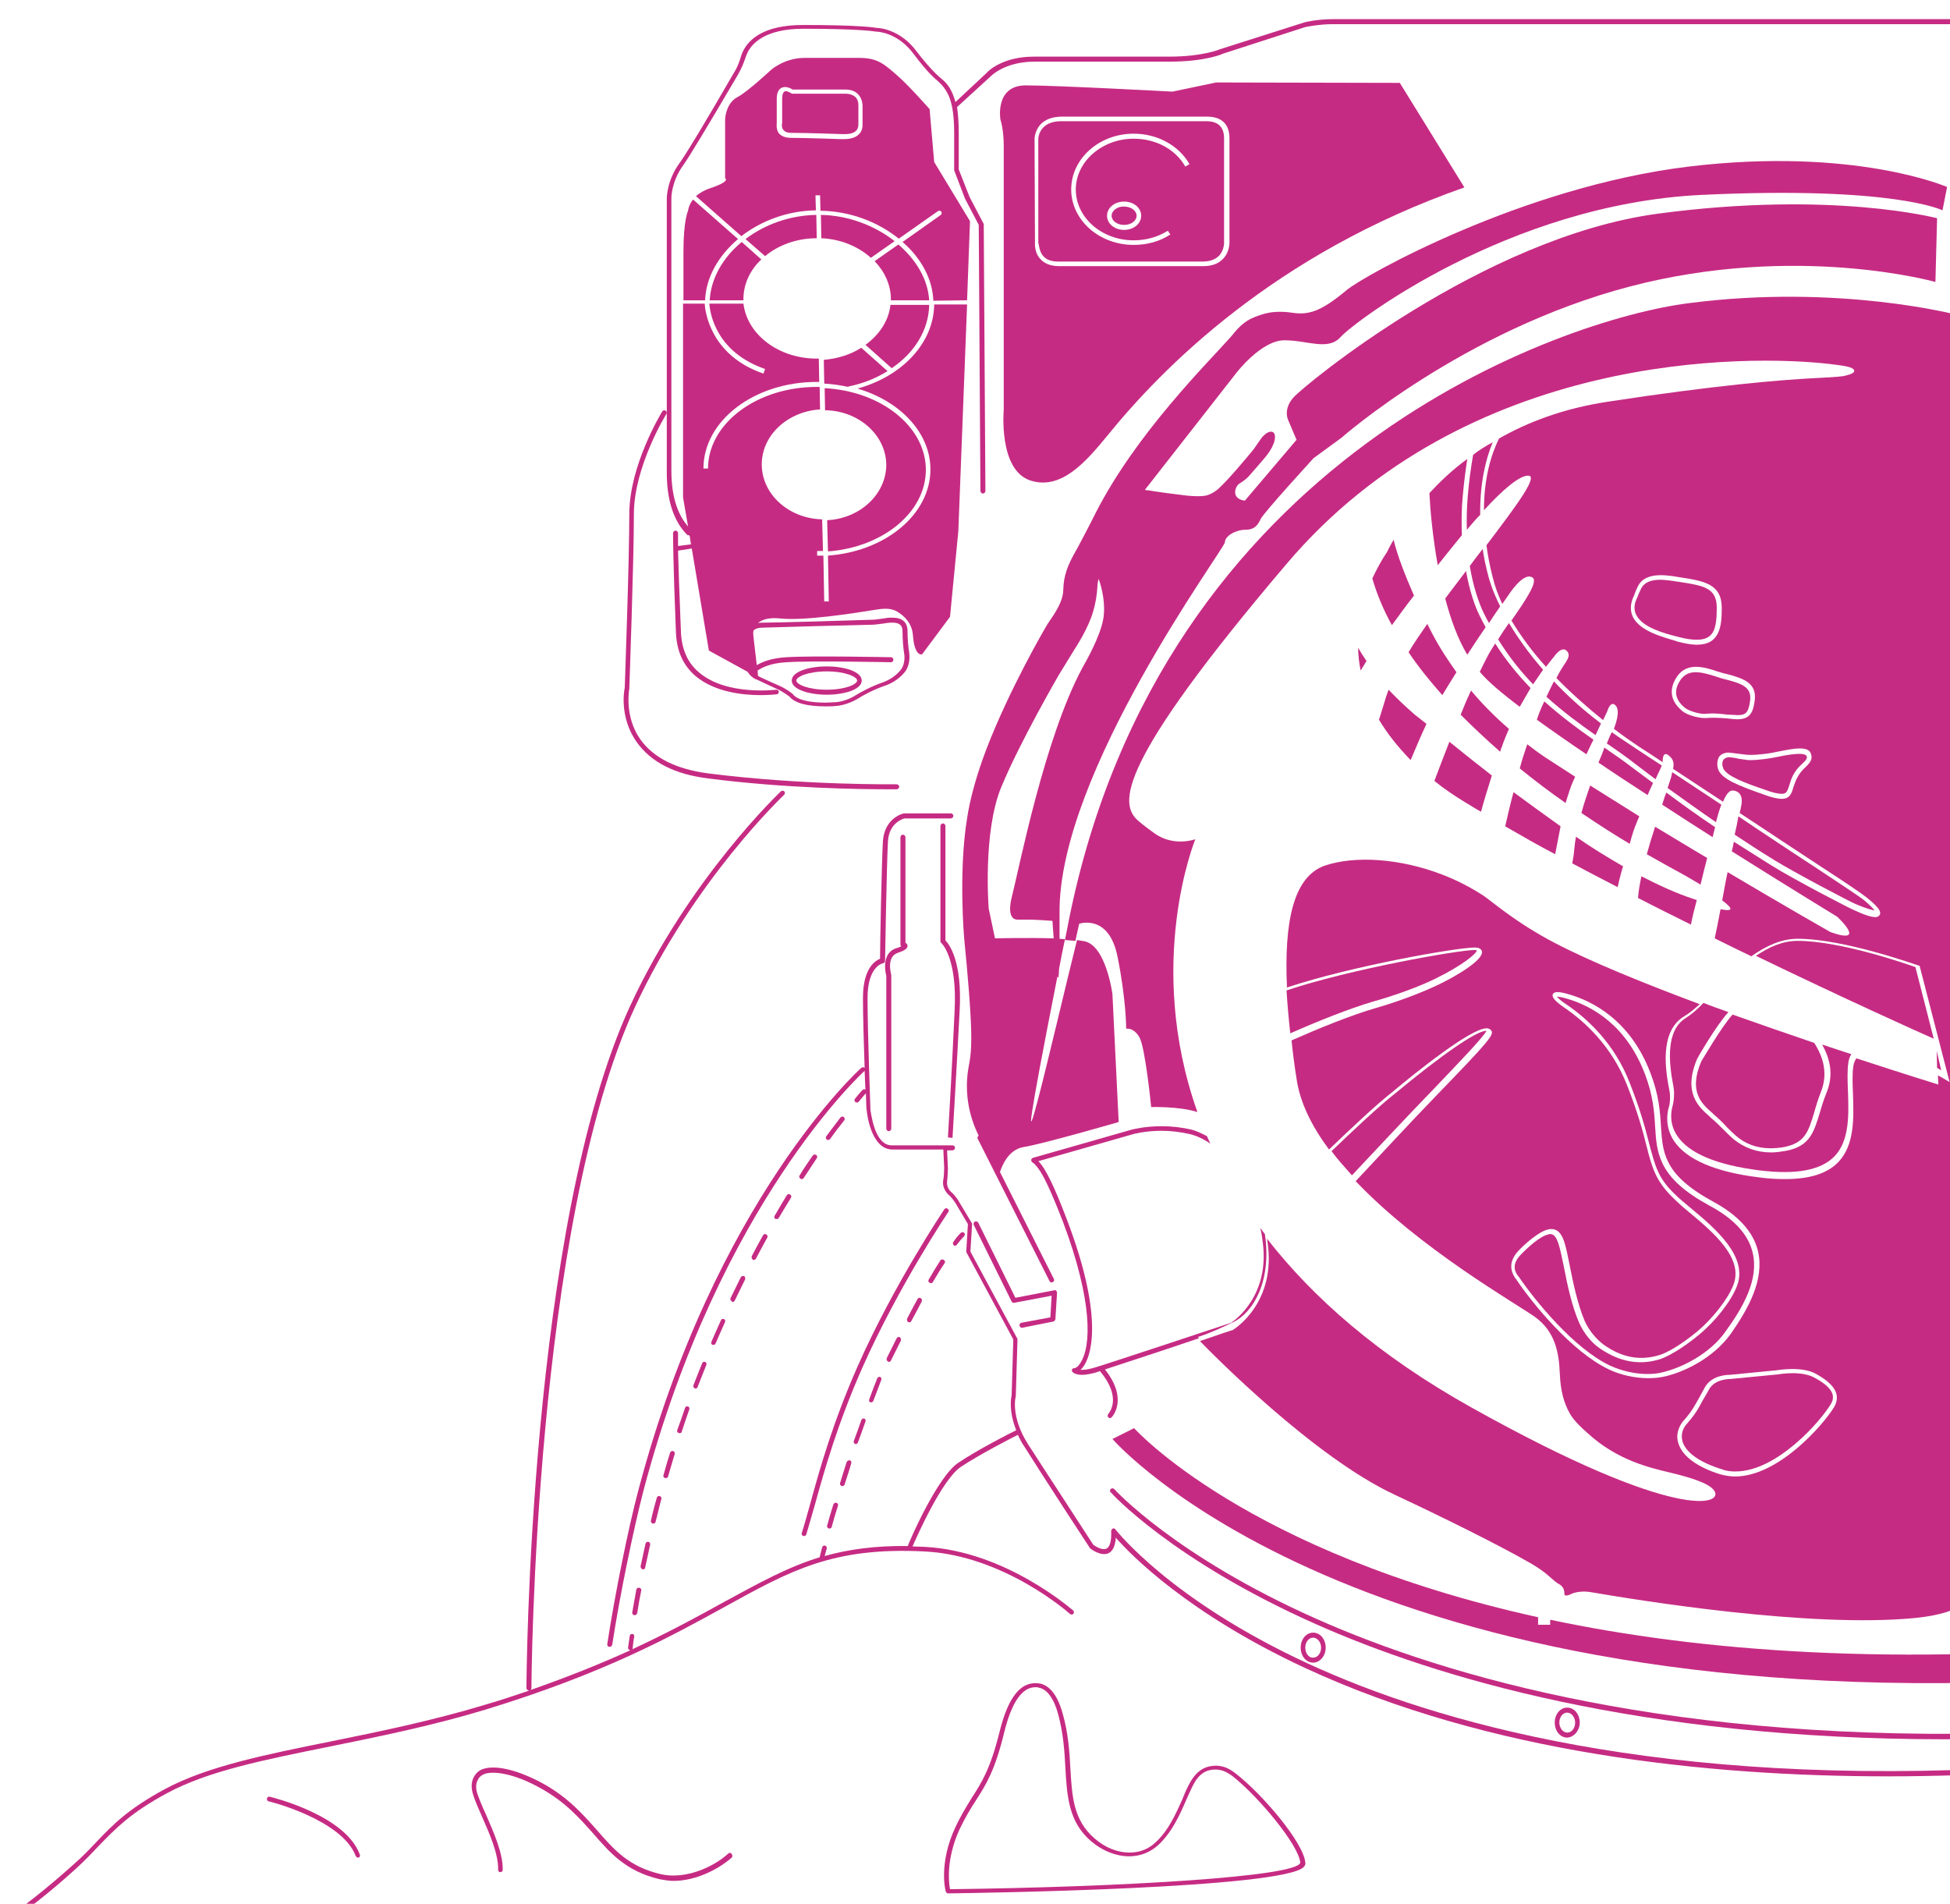 <?xml version="1.0" encoding="utf-8"?>
<!-- Generator: Adobe Illustrator 17.1.0, SVG Export Plug-In . SVG Version: 6.00 Build 0)  -->
<!DOCTYPE svg PUBLIC "-//W3C//DTD SVG 1.1//EN" "http://www.w3.org/Graphics/SVG/1.1/DTD/svg11.dtd">
<svg version="1.1" id="Layer_1" xmlns="http://www.w3.org/2000/svg" xmlns:xlink="http://www.w3.org/1999/xlink" x="0px" y="0px"
	 width="468.2px" height="457.1px" viewBox="0 0 468.2 457.1" enable-background="new 0 0 468.2 457.1" xml:space="preserve">
<polygon fill="none" points="468.2,457.1 0,456 0,0 468.2,0 "/>
<g>
	<path fill="#C62B83" d="M377.6,187.8c0.2-0.4,0.4-0.9,0.6-1.3c-2.5-1.6-4.9-3.2-7.1-4.6c-1.5-1-3-2.1-4.4-3.2
		c-0.7,2-1.3,3.9-1.8,5.8c3.7,3,7.4,5.8,11,8.3C376.5,190.8,377.1,189,377.6,187.8z"/>
	<path fill="#C62B83" d="M389.7,208c-3.8-2.2-7.6-4.5-11.3-7.1c-0.2,1-0.3,1.9-0.4,2.9c-0.1,1.4-0.3,2.5-0.5,3.5
		c3.6,1.9,7.2,3.8,10.9,5.7C388.7,211.7,389.1,209.9,389.7,208z"/>
	<path fill="#C62B83" d="M387,175.8c-0.3,0.5-0.7,1.5-1.2,2.7c2.5,1.7,4.9,3.4,7.2,5.2c1.5,1.1,3,2.3,4.5,3.4
		c0.6-1.4,1.2-2.5,1.5-3.3c-2-1.3-4-2.6-6.1-4S388.8,177.1,387,175.8z"/>
	<path fill="#C62B83" d="M374.7,198.4c-3.8-2.7-7.6-5.5-11.3-8.2c-0.9,3.3-1.5,6.1-2,8.2c3.8,2.2,7.8,4.5,12,6.7
		C373.7,203.5,374.2,201,374.7,198.4z"/>
	<path fill="#C62B83" d="M407.4,216.1c-0.3-0.1-0.6-0.2-0.9-0.3c-4-1.3-8.1-3.2-12.4-5.4c-0.4,1.9-0.7,3.7-0.8,5.2
		c4.2,2.2,8.5,4.3,12.7,6.4C406.3,220.4,406.8,218.3,407.4,216.1z"/>
	<path fill="#C62B83" d="M392.9,197.7c0.2-0.5,0.4-1.1,0.7-1.7c-4-2.5-8-5-11.8-7.4c-0.7,2.1-1.5,4.3-2.1,6.6
		c4.3,2.9,8.2,5.4,11.6,7.4C391.8,200.8,392.3,199,392.9,197.7z"/>
	<path fill="#C62B83" d="M360.6,179.3c0.5-1.5,1.1-2.9,1.7-4.3c-3.6-3.1-6.6-6.2-9.1-9.2c-0.9,1.9-1.7,3.8-2.5,5.8
		c3.1,3.1,6.3,6.1,9.5,8.9C360.3,180,360.4,179.7,360.6,179.3z"/>
	<path fill="#C62B83" d="M344.4,187.5c2.2,1.8,4.7,3.5,7.5,5.2c1.2,0.7,2.4,1.5,3.7,2.2c0.6-2.3,1.5-5.2,2.6-8.7
		c-3.6-2.8-7-5.5-10.2-8.1C346.7,181.4,345.5,184.6,344.4,187.5z"/>
	<path fill="#C62B83" d="M352,137.1c-1.7,2.2-3.3,4.4-5,6.6c1.3,4.9,3,9.7,5.3,13.5c1.5-2.3,3-4.6,4.4-6.6c-0.5-0.9-1-1.9-1.5-2.9
		C354.1,145.5,352.8,141.7,352,137.1z"/>
	<path fill="#C62B83" d="M364.9,169.7c0.9-1.6,1.8-3.1,2.6-4.5c-3-3.1-5.9-6.6-8.5-10.7c-0.8,1.3-1.6,2.5-2.1,3.6
		c-0.5,1-1.1,2.1-1.6,3.2C357.1,163.5,360.5,166.4,364.9,169.7z"/>
	<path fill="#C62B83" d="M338.2,156.6c2.4,3.6,5.2,7,8.1,10.3c1.1-1.8,2.2-3.6,3.4-5.5c-2-2.8-3.6-5.3-4.8-7.4
		c-0.8-1.4-1.5-2.8-2.2-4.2C341.1,152.1,339.5,154.4,338.2,156.6z"/>
	<path fill="#C62B83" d="M333.4,165.6c-0.2,0.6-0.4,1.1-0.6,1.7c-0.6,1.9-1.1,3.7-1.7,5.5c1.9,3.2,4.4,6.4,7.6,9.7
		c1.2-2.9,2.5-5.9,3.8-8.7c-1-0.8-1.9-1.5-2.8-2.2C337.4,169.6,335.3,167.6,333.4,165.6z"/>
	<path fill="#C62B83" d="M395.4,205.1c4.2,2.4,6.8,3.8,6.8,3.8s3,1.6,6.1,3.5c0.6-2.4,1.1-4.6,1.6-6.4c-4.1-2.4-8.3-5-12.5-7.5
		C396.7,200.6,396,202.9,395.4,205.1z"/>
	<path fill="#C62B83" d="M383.8,183.1c3.8,2.6,7.8,5.2,11.8,7.8c0.4-1,0.9-2,1.3-2.9c-1.6-1.2-3.1-2.3-4.7-3.5c-2.2-1.7-4.5-3.3-7-5
		C384.9,180.6,384.3,181.8,383.8,183.1z"/>
	<path fill="#C62B83" d="M465,252.3l0.1,4.1c0.4,0.2,0.7,0.4,1,0.6L465,252.3z"/>
	<path fill="#C62B83" d="M343.2,118.4c0.2,4.1,0.8,10.5,2,17.3c2-2.5,3.9-4.9,5.8-7.2c-0.1-3.1-0.1-6.2,0.2-9.3
		c0.3-3.3,0.7-6.4,1.1-9C348.7,112.8,345.7,115.7,343.2,118.4z"/>
	<path fill="#C62B83" d="M333,132.6c0,0-1.7,2.4-3.5,6.3c1.1,3.8,2.7,7.6,4.7,11.2c1.7-2.3,3.4-4.7,5.3-7.1c-2.2-5-4-9.7-4.9-13.4
		C333.5,131.5,333,132.6,333,132.6z"/>
	<path fill="#C62B83" d="M369,172.8c3.6,2.6,7.6,5.4,11.9,8.3c0.6-1.2,1.1-2.4,1.7-3.5c-3.9-2.7-7.9-5.7-11.8-9.2
		C370.1,169.8,369.5,171.3,369,172.8z"/>
	<path fill="#C62B83" d="M373.1,163.6c-0.6,1.2-1.2,2.4-1.8,3.7c3.9,3.5,7.9,6.5,11.8,9.2c0.5-1,0.9-2,1.3-2.8
		C379.9,170.3,376.2,166.9,373.1,163.6z"/>
	<path fill="#C62B83" d="M359.7,153.5c2.6,4.2,5.4,7.7,8.4,10.8c0.9-1.3,1.7-2.5,2.4-3.5c-3.6-4.1-6.2-7.9-8.2-11.2
		C361.4,150.9,360.5,152.2,359.7,153.5z"/>
	<path fill="#C62B83" d="M445.4,217c3,1.3,4.2,1.5,4.7,1.6c-0.3-0.4-1.1-1.3-2.7-2.6c-1.3-1-5.6-3.8-11-7.4
		c-4.3-2.8-9.3-6.1-14.4-9.5c-1.4-0.9-2.9-2-4.6-3.1c-0.2,1.2-0.5,2.7-0.9,4.4c3.3,2.2,6.4,4.2,9.5,6.1
		C431.2,209.7,444,216.4,445.4,217z"/>
	<path fill="#C62B83" d="M353.7,109.2c-0.5,2.9-1,6.3-1.3,10.1c-0.2,2.6-0.3,5.3-0.2,7.9c1.1-1.3,2.1-2.5,3.2-3.6
		c-0.1-7.5,1.3-13.3,3-17.4C356.7,107.1,355.1,108.1,353.7,109.2z"/>
	<path fill="#C62B83" d="M356,131.8c-1,1.3-2.1,2.7-3.1,4.1c0.8,4.9,2.2,9,3.4,11.4c0.4,0.8,0.8,1.6,1.2,2.3c1-1.5,1.9-2.9,2.7-4
		c-1.9-3.8-2.6-6.4-2.8-7.1C356.8,136.2,356.3,134,356,131.8z"/>
	<path fill="#C62B83" d="M379.3,413.6c0-2-1.3-3.6-3-3.6s-3,1.6-3,3.6s1.3,3.6,3,3.6C377.9,417.1,379.3,415.5,379.3,413.6z
		 M374.4,413.6c0-1.3,0.8-2.4,1.9-2.4c1,0,1.9,1.1,1.9,2.4s-0.8,2.4-1.9,2.4C375.3,416,374.4,414.9,374.4,413.6z"/>
	<path fill="#C62B83" d="M402.9,152.9c1.8,0.5,3.3,0.7,4.5,0.7c4.1,0,4.8-2.6,4.8-7.7c0-4.8-3.2-5.3-9.1-6.2c-0.6-0.1-1.3-0.2-2-0.3
		c-0.9-0.1-1.7-0.2-2.5-0.2c-2.3,0-3.8,0.7-4.5,2c-0.5,1-0.8,1.7-1,2.3l-0.2,0.4c-0.6,1.4-0.6,2.7,0,3.8c1.5,2.9,6.4,4.3,9.6,5.1
		L402.9,152.9z"/>
	<path fill="#C62B83" d="M417.2,171.7c1.9,0,2.6-0.5,3-3.4c0.4-3.1-1.5-4.1-6-5.2c-0.8-0.2-1.5-0.4-2.3-0.7c-1.6-0.5-3.3-1-4.8-1
		c-1.8,0-3.1,0.8-4,2.5c-1.2,2.2-0.8,4.2,1.4,6c1.1,0.9,3.6,1.5,4.6,1.5h0.1c0.6,0,1.2-0.1,1.8-0.1c1.1,0,2.4,0.1,3.9,0.3
		C416,171.6,416.7,171.7,417.2,171.7z"/>
	<path fill="#C62B83" d="M253.9,234.4c0.2,0.7,0.3,0.4,0.4-1.9c0.4-2.2,0.9-4.6,1.4-7c-0.4,0-0.9-0.1-1.3-0.1c0-1.8,0-3.8,0-6.1
		c-0.4-33.7,39.7-87.6,39.7-89.1s2.6-3,4.9-3c2.2,0,3-1.1,3.7-2.6s12.7-14.6,12.7-14.6l6.7-4.9c0,0,29.2-25.8,69.2-36.3
		c40.1-10.5,73.4-1.1,73.4-1.1l0.4-15.3c0,0-25.1-6.7-67-1.1s-85,41.2-87.6,44.2s-1.1,5.6-1.1,5.6l1.9,4.5l-12.4,14.6
		c0,0-1.7-0.1-2.2-1.3c-0.4-0.9,0.1-2.3,0.9-2.8c1.2-0.7,2.1-1.6,2.1-1.6s3.8-4.3,4.4-5.1c2.2-2.8,2.4-5,1.6-5.6
		c-0.6-0.4-1.5,0-2.3,0.8c-0.5,0.4-1.6,2.2-2.5,3.4c-1.8,2.2-6.1,7.3-8.3,9.3c-1,0.9-1.9,1.3-2.7,1.6c-1.4,0.4-3.7,0.2-4.9,0.1
		c-2.4-0.3-6.6-0.8-9.5-1.3c-0.2,0-0.4,0-0.6-0.1l21.9-28c0,0,6-7.9,11.6-7.9s10.5,2.6,13.5-0.8s40.1-31.8,86.5-34.1
		c46.4-2.2,58,3.7,58,3.7l1.1-5.6c0,0-22.1-9.7-62.1-4.9c-40.1,4.9-77.9,26.2-82,29.6c-2.9,2.4-5.6,4.4-8.2,5.2
		c-2.9,0.9-4.7,0.2-6.7,0.1c-1.5-0.1-2.9,0-3.9,0.2c-1.1,0.2-2.7,0.7-4.2,1.4c-2.7,1.3-4.3,3.8-4.9,4.4c-5.3,6-22.6,23-32.4,42.2
		c-1.8,3.6-3.2,6.2-4.2,8.1c-1.3,2.4-2.8,4.7-3.4,8.1c-0.1,0.8-0.2,1.6-0.2,2.2c0,3-2.2,6-3.7,8.2c-1,1.6-9.3,16-14.7,30
		c-2.3,6-4,12-4.7,16.8c-2.1,12.8-0.7,28.8-0.7,28.8s1.1,10.8,1.5,18c0.4,6.7,0.2,9.8-0.4,12.7c-1.1,5.8-0.1,11.7,2.4,16.7l0,0
		c-0.3,0.1-0.4,0.5-0.2,0.8l17.2,34.1c0.1,0.2,0.3,0.3,0.5,0.3c0.1,0,0.2,0,0.3-0.1c0.3-0.1,0.4-0.5,0.2-0.8l-12.9-25.6
		c0.5-1.5,2-5.4,5.7-6c4.5-0.7,22.8-6,22.8-6l-1.5-30.7c0,0-1.5-11.6-6.7-12.7c-0.5-0.1-1.1-0.2-1.8-0.3
		C254.1,243.5,239.2,308.9,253.9,234.4z M238.9,225.3l-1.5-7.1c0,0-1.5-18.3,3-29.2s13.8-26.9,13.8-26.9l3.8-6.2
		c0,0,3.3-4.9,4.5-9.2c0.5-1.7,0.9-3.8,1-6c0-0.5,0.1-1.1,0.3-1.7c0.8,2.3,1.7,6.1,1.1,9.6c-0.8,4.4-4.1,10.1-5.1,11.9
		c-9,16.8-15,47.5-16.8,54.6c-1.3,5.1,0.4,5.8,1.5,5.7c0.4,0,1.5,0,2.5,0c1.8,0,5.7,0.3,5.7,0.3s0.1,1.9,0.3,4.2
		C246.6,225.1,238.9,225.3,238.9,225.3z"/>
	<path fill="#C62B83" d="M432.1,181c-1.2,0-2.8,0.2-5.2,0.7c-1.8,0.4-4.6,0.8-6.6,0.8c-0.5,0-0.9,0-1.2-0.1
		c-0.9-0.1-1.7-0.2-2.4-0.4c-0.8-0.1-1.4-0.2-1.6-0.2c-1,0.1-1.2,0.6-1.3,0.6c-0.4,0.6-0.3,1.5,0,2.2c1,1.8,4.9,3.3,9.9,5
		c1.9,0.7,3.2,1,4.1,1c1.1,0,1.3-0.5,1.8-2c0.4-1.4,1-3.4,3.2-5.3c1.3-1.2,1.1-1.5,0.9-1.9C433.6,181.4,433.4,181,432.1,181z"/>
	<path fill="#C62B83" d="M420.8,300.7c-1-4.3-4.5-8.1-10.3-11.2c-5.9-3.2-9.5-6.4-11.3-10.1c-1.4-2.9-1.6-5.6-1.8-8.9
		c-0.2-3.5-0.5-7.5-2.4-12.5c-4.5-11.9-12.7-16.4-18.7-18.2c-1.4-0.4-2.1-0.5-2.5-0.5c0.3,0.3,0.8,0.9,2.2,1.8
		c4.9,3.3,11.6,9.3,15.3,18.9c2.6,6.6,3.8,11.1,4.7,14.7c1.4,5.2,2.1,8.1,5.9,11.8c1.1,1.1,2.5,2.3,4.1,3.6
		c5.9,4.9,13.9,11.7,11,18.8c-1.4,3.6-5.2,8.4-9.1,11.6c-4.1,3.4-7.5,5.2-9.2,5.8c-5,1.6-9.8,0.7-14.5-2.5c-2.1-1.4-3.9-3.7-5-6.1
		c-1.8-4.1-2.9-9.3-3.7-13.5c-0.4-1.8-0.7-3.5-1.1-4.9c-0.7-2.6-1.5-3-2.2-3c-0.2,0-0.3,0-0.5,0.1c-1.9,0.4-5,3.2-6.6,4.9
		c-2.4,2.5-1.2,4.3-0.5,5.2l0.1,0.1c3.8,5.6,13.2,17.2,21.9,21.3c2.6,1.2,5.9,2,8.9,2c1.2,0,2.3-0.1,3.2-0.3
		c5.1-1.1,11.9-4.6,15.6-9.9C418.5,313.9,422.4,307.2,420.8,300.7z"/>
	<path fill="#C62B83" d="M198.5,160c-4.1,0-8.4,1.2-8.4,3.4s4.3,3.4,8.4,3.4c4.1,0,8.4-1.2,8.4-3.4S202.6,160,198.5,160z
		 M198.5,165.6c-4.5,0-7.3-1.3-7.3-2.2s2.8-2.2,7.3-2.2s7.3,1.3,7.3,2.2S203,165.6,198.5,165.6z"/>
	<path fill="#C62B83" d="M372.2,388.9v1.2h-2.9v-1.8c-70.3-15.5-97-45.4-97-45.4l-5.2,2.6c0,0,58.4,67.7,230.6,57.6l18-8.6
		C455.2,400.2,408.2,396.5,372.2,388.9z"/>
	<path fill="#C62B83" d="M485.2,416c-83,2.7-137.8-13.4-169.1-27.3c-34-15.1-48.5-31.1-48.6-31.2c-0.2-0.2-0.6-0.2-0.8,0
		c-0.2,0.2-0.3,0.6,0,0.8c0.1,0.2,14.8,16.3,48.9,31.5c29.1,13,78.4,27.8,151.5,27.8c5.9,0,12-0.1,18.2-0.3c0.3,0,0.6-0.3,0.5-0.6
		C485.8,416.3,485.5,416,485.2,416z"/>
	<path fill="#C62B83" d="M296,317.5c4.9-2.3,9.4-9.9,7.7-21.2c-0.4-0.5-0.8-1-1.1-1.5c0.2,0.9,0.4,1.8,0.5,2.8
		c2.1,13.5-6.8,19.5-7.5,20c-1.5,0.5-29.2,9.7-32.9,10.8c-1.1,0.3-2,0.5-2.8,0.5c-0.2,0-0.3,0-0.5,0c0.3-0.2,0.6-0.6,0.8-0.9
		c1.4-2,5.3-10.6-4-35.1c-3.3-8.7-4.9-11.4-5.9-12.9c-0.4-0.5-0.7-1-1-1.2l22.8-6.5c0,0,2.8-0.8,6.8-0.8c2.3,0,4.6,0.3,6.8,0.8
		c1.6,0.4,3.2,1.1,4.9,2.3c-0.3-0.6-0.5-1.2-0.8-1.8c-1.3-0.7-2.6-1.3-3.8-1.6c-2.2-0.5-4.6-0.8-7.1-0.8c-4.1,0-7,0.8-7.1,0.8
		L248,278c-0.2,0.1-0.4,0.3-0.4,0.5s0.1,0.5,0.3,0.6c0,0,0.6,0.3,1.5,1.6c1,1.4,2.5,4.1,5.8,12.6c7.2,19.1,6.9,30.1,4.1,34.1
		c-0.6,0.9-1.1,1.1-1.4,1.1c-0.2,0-0.4,0.1-0.5,0.3c-0.1,0.2,0,0.5,0.1,0.6s0.7,0.7,2.3,0.7c0.9,0,1.9-0.2,3.1-0.5
		c0.3-0.1,0.7-0.2,1.2-0.4l0,0c5.5,6.6,2.1,10.1,2,10.3c-0.2,0.2-0.2,0.6,0,0.8c0.1,0.1,0.3,0.2,0.4,0.2s0.3-0.1,0.4-0.2
		c0,0,4.2-4.2-1.6-11.5c4.9-1.6,15.3-5,22.6-7.5c-0.2-0.2-0.3-0.3-0.3-0.3S290,320.4,296,317.5z"/>
	<path fill="#C62B83" d="M165.6,128.7l0.3,2l-3.1,0.4c0-2.1,0-3.1,0-3.1c0-0.3-0.3-0.6-0.6-0.6s-0.6,0.3-0.6,0.6c0,0.1,0,6.9,0.7,24
		c0.2,4.4,1.8,7.9,4.8,10.4c4.6,3.8,11.3,4.5,15.5,4.5c2.2,0,3.8-0.2,3.9-0.2c0.3,0,0.5-0.3,0.5-0.6s-0.3-0.5-0.6-0.5
		c-0.1,0-11.9,1.5-18.5-4.1c-2.8-2.3-4.2-5.6-4.4-9.6c-0.4-9.6-0.6-15.9-0.7-19.7l3.3-0.5l4.1,24.5l9.3,5.1c1,1.6,2.3,1.9,2.3,1.9
		s3.1,1.5,4.7,2.2c1.4,0.6,2.7,1.6,3,1.8c1.3,1.6,4.2,2.4,8.7,2.4c0.9,0,1.7,0,2.5-0.1c1.8-0.1,3.8-0.9,5-1.6c1.6-1,4-2.3,6.6-3.2
		c2.5-0.8,4.1-2.3,5-3.4c1-1.3,1.2-3.2,1-4.6c-0.2-1.2-0.4-3.1-0.4-5.2c0-2.1-1.3-3.2-3.6-3.2c-0.2,0-0.4,0-0.5,0
		c-0.5,0-1.1,0.1-1.7,0.2c-0.9,0.1-1.9,0.3-2.7,0.3c-5.4,0.2-23.3,0.7-26.1,0.7c-0.5,0-0.9,0-1.3,0.1c0.9-0.8,2.5-1.4,5.4-1.1
		c5.6,0.6,17.3-1.2,22.8-2.1c1.8-0.3,3.7-0.5,5.3,0.5s3.5,2.7,3.7,5.7c0.4,5.2,2.2,4.5,2.2,4.5l6.7-9l2-20.6l2.1-54.4h-7.9
		c-0.1,9.2-7.6,17.2-18.4,20.2c10.2,3,17.5,10.6,17.5,19.4c0,10.8-10.8,19.7-24.6,20.7l0.2,11h-1.1l-0.2-11c-0.5,0-1,0-1.5,0v-1.1
		c0.5,0,1,0,1.4,0l-0.2-7.6c-8-0.2-14.5-6-14.5-13.2c0-7,6.2-12.7,14-13.2l-0.1-5.4c-0.2,0-0.4,0-0.7,0c-14.4,0-26.1,8.8-26.1,19.6
		h-1.1c0-11.5,12.2-20.8,27.2-20.8c0.2,0,0.4,0,0.6,0l-0.1-5.6c-0.2,0-0.3,0-0.5,0c-9.2,0-16.7-5.8-17.6-13.2h-8.2
		c0.1,0.8,0.3,3.2,1.7,6c2.2,4.5,6.2,7.8,11.7,9.7l-0.4,1.1c-12.8-4.4-14-15-14.1-16.8H164c0,17.8,0,46.5,0,46.5l1.2,7
		c-2.1-2.4-4-6.4-4-13.4V47.5c0,0,0-4,2.9-7.9c1.6-2.3,6-9.6,13.1-21.7c1-1.8,1.4-2.9,1.7-3.8c0.2-0.5,0.3-0.9,0.5-1.3
		c1-2.2,4.1-5.9,13.5-5.9c14.2,0,17.4,0.7,17.5,0.7h0.1c0.1,0,5,0.1,8.9,5.4c1.6,2.1,3.1,4,4.7,5.5c0.3,0.3,0.6,0.6,0.9,0.8
		c1.1,1,1.9,1.8,2.8,3.7c0.6,1.5,1.3,3.7,1.3,9v8.7c0,0.1,0,0.1,0,0.2l2.6,6.8L235,54l0.4,63.9c0,0.3,0.3,0.6,0.6,0.6l0,0
		c0.3,0,0.6-0.3,0.6-0.6l-0.4-64c0-0.1,0-0.2-0.1-0.3l-3.3-6.3l-2.6-6.6v-8.6c0-2.9-0.2-4.9-0.4-6.4l8.1-7.4c0,0,3.3-3.5,10.5-3.5
		h32.5c8.4,0,12.6-1.8,12.7-1.9l19.8-6.4c0,0,3.2-0.7,6.6-0.7h155.3c0.3,0,0.6-0.2,0.6-0.6c0-0.3-0.2-0.6-0.6-0.6H320
		c-3.6,0-6.7,0.7-6.9,0.8L293,11.8c0,0-4.1,1.8-12.3,1.8h-32.5c-7.7,0-11.2,3.7-11.3,3.9l-7.5,7c-0.2-0.7-0.4-1.3-0.6-1.8
		c-0.9-2.2-1.9-3.1-3.1-4.1c-0.3-0.3-0.6-0.5-0.9-0.8c-1.5-1.5-3-3.2-4.6-5.3c-4-5.5-9.1-5.8-9.7-5.8C210,6.6,206.4,6,192.8,6
		c-9.5,0-13.1,3.5-14.5,6.5c-0.2,0.5-0.4,1-0.5,1.4c-0.3,0.9-0.6,2-1.6,3.6c-7,12.1-11.4,19.4-13,21.6c-3.1,4.2-3.1,8.4-3.1,8.6
		v65.9c0,8.3,2.7,12.7,5,14.9C165.3,128.4,165.4,128.5,165.6,128.7z M209.3,150c0.9,0,1.9-0.2,2.9-0.3c0.6-0.1,1.2-0.2,1.6-0.2
		c0.2,0,0.3,0,0.5,0c2.2,0,2.4,1.2,2.4,2.1c0,2.2,0.2,4.1,0.4,5.4c0.2,1.1,0,2.8-0.8,3.8s-2.2,2.3-4.5,3.1c-2.6,0.9-5.2,2.3-6.8,3.3
		c-1,0.6-2.8,1.3-4.4,1.4c-0.7,0-1.5,0.1-2.4,0.1c-4,0-6.8-0.7-7.8-2l-0.1-0.1c-0.1-0.1-1.6-1.3-3.3-2c-1.6-0.7-4.7-2.1-4.8-2.2
		c0,0-0.1,0-0.2-0.1l-0.1-1.3c0.9-0.6,2.9-1.8,7-2c5.9-0.4,24.8,0,25,0c0.3,0,0.6-0.2,0.6-0.6c0-0.3-0.2-0.6-0.6-0.6
		c-0.2,0-19.2-0.4-25.1,0c-3.7,0.2-5.9,1.2-7.1,1.9l-0.8-6.9c0,0-0.1-0.6,0-1.4c0.5-0.5,1.3-0.7,2.2-0.7
		C186,150.6,203.9,150.1,209.3,150z"/>
	<path fill="#C62B83" d="M326.1,155.5c0,1.8,0.2,3.6,0.6,5.5c0.5-0.8,0.9-1.5,1.4-2.3C327.4,157.7,326.7,156.6,326.1,155.5z"/>
	<path fill="#C62B83" d="M413.3,193.2c-3.6-2.4-7.6-5-11.8-7.8c0,0.2-0.1,0.4-0.1,0.5c0,0.3-0.4,1.5-1,3.3c3.9,2.8,7.8,5.6,11.6,8.2
		C412.4,195.9,412.8,194.5,413.3,193.2z"/>
	<path fill="#C62B83" d="M404.8,244.4c-4.8,2.9-4.2,10.4-3,16.5c0.3,1.4,0.1,3.6-0.2,4.6c-0.5,1.8-0.7,4.5,1.1,7.2
		c2.8,4.2,9.4,7,19.7,8.3c8.9,1.1,14.8,0,18.1-3.4c3.6-3.8,3.4-10,3.2-15.5c-0.1-2.6-0.2-5,0.1-7c0.1-0.7,0.3-1.3,0.7-2
		c-2.2-0.7-4.6-1.5-7-2.3c2,3.6,2.8,7.4,1,11.7c-0.7,1.7-1.2,3.4-1.6,4.8c-1.4,4.6-2.4,7.9-8,9c-1.2,0.2-2.4,0.4-3.6,0.4
		c-3.5,0-6.5-1.1-9.1-3.2c-0.6-0.5-1.3-1.2-2.2-2.1c-1-1-2-2-3.3-3.1l-0.3-0.3c-2.5-2.2-6.4-5.6-2.9-13.8c0.2-0.4,4.5-7.9,7.5-11.2
		c-2-0.7-4-1.4-6-2.2C407.6,242.3,406.2,243.5,404.8,244.4z"/>
	<path fill="#C62B83" d="M399.1,193.2c4.1,2.7,8.2,5.3,12.1,7.8c0.2-0.8,0.4-1.6,0.6-2.4c-3.9-2.6-7.8-5.4-11.7-8.3
		C399.7,191.2,399.4,192.2,399.1,193.2z"/>
	<path fill="#C62B83" d="M408.5,254.8c-3.2,7.4,0.2,10.3,2.6,12.4l0.3,0.3c1.3,1.1,2.4,2.2,3.3,3.2c0.8,0.8,1.5,1.5,2.1,2
		c2.3,2,5.1,3,8.3,3c1.1,0,2.2-0.1,3.3-0.3c5-1,5.8-3.7,7.2-8.3c0.4-1.5,0.9-3.1,1.6-4.9c1.7-4.3,0.7-8.2-1.6-11.8
		c-6.2-2.1-12.8-4.4-19.6-6.8C413.4,246.4,408.6,254.7,408.5,254.8z"/>
	<path fill="#C62B83" d="M459.9,232.2c-2.3-0.8-18-6.3-28.3-6.3c-3.6,0-6.9,1.5-10,3.6c21.5,10.4,39.3,18.4,42.7,19.9L459.9,232.2z"
		/>
	<path fill="#C62B83" d="M375.7,383c0.4,0.2,1,0,1.6-0.3c0.8-0.4,2.7-0.8,4.8-0.4c11.7,2,52.4,8.6,77.5,6.2
		c29.5-2.8,9.2-23.8,9.2-23.8l1.1-289.1c0,0-28.4-7.5-64.5-2.8c-29.9,3.8-126.4,36.3-148.8,148.3c-0.3,1.6-0.6,3.1-0.9,4.6
		c0.9,0.1,1.7,0.1,2.5,0.2c0.6-2.6,0.9-4.1,0.9-4.1s7.1-2.5,9.2,7.8s2.1,17.4,2.1,17.4s1.8-0.4,3.2,2.1c1.4,2.5,2.8,16.7,2.8,16.7
		s6.7-0.2,11.1,1.2c-12.7-35.8-0.5-65.5-0.5-65.5s-4.6,1.7-9-0.9c-0.6-0.3-3.8-2.7-4.8-3.6c-4.4-4-5.5-13.1,35.7-61.6
		c43.3-51.1,110.8-50.3,130.5-48c3.3,0.4,5.7,0.7,5.8,1.6c0.1,0.6-1.2,1-2.6,1.3c-1.1,0.2-5,0.4-7.1,0.5c-7.8,0.4-23.8,1.7-49.8,5.7
		c-10.3,1.6-18.8,4.8-25.8,8.8c-1.9,3.9-3.6,9.5-3.6,17.2c4.6-5,8.5-8.3,10.6-8.3c2.6,0-2.8,7.2-10,16.7c0.3,2.4,0.8,5,1.5,7.7
		c0.5,2.1,1.3,4.3,2.3,6.4c0.9-1.3,1.4-2,1.4-2s3.7-5.9,5.9-4.3c1.3,1-1.7,5.4-5.1,10.3c2.3,3.8,5.1,7.6,8.3,11.1
		c1.2-1.6,1.9-2.4,1.9-2.4s1.9-2.9,3.2-1.3c0.9,1.1-0.2,2.3-1,3.6c-0.6,0.9-1.1,1.8-1.6,2.8c3.7,3.8,7.6,7.2,11.2,10.1
		c0.6-1.3,1-2.1,1-2.1s0.8-2.9,2.1-1.3c1,1.2,0,4.2-0.5,5.5c2.1,1.6,4.1,3,5.9,4.2c2,1.3,3.9,2.5,5.8,3.8c0-0.9,0.1-2.8,1.6-1.5
		c1.2,1,1.1,2.1,0.9,3.1c4.3,2.8,8.3,5.5,12,7.9c0.7-1.7,1.5-2.8,2.4-2.7c2.7,0.3,2.1,3.2,1.9,4c0,0.1-0.1,0.6-0.3,1.4
		c1.8,1.2,3.5,2.3,5,3.3c5.1,3.4,10,6.6,14.4,9.5c5.7,3.7,9.7,6.4,11.1,7.5c3.8,3,3.3,3.8,3.1,4.2c-0.2,0.3-0.5,0.5-1,0.5
		c-0.9,0-2.4-0.4-5.2-1.7c-1.4-0.6-14.3-7.3-19.6-10.6c-2.9-1.8-6-3.8-9.2-5.8c-0.1,0.7-0.3,1.5-0.5,2.3c14.3,9,25.3,15.7,25.3,15.7
		s7.5,6.9-1.6,3.7c0,0-10.9-6.2-24.7-14.4c-0.5,2.3-0.9,4.6-1.3,6.8c2.3,1.7,3.1,2.8-0.4,2.1c-0.5,2.7-1,5.2-1.4,7
		c3,1.5,5.9,2.9,8.8,4.3c3.4-2.4,7.1-4.2,11.1-4.2c11.3,0,28.8,6.4,29,6.4l0.3,0.1l7.2,27.9l-1.2-0.7c0,0-0.6-0.4-1.6-0.9l0.1,2.2
		c0,0-8.1-2.5-19.7-6.3c-0.3,0.5-0.6,1.1-0.7,1.8c-0.3,1.9-0.2,4.3-0.1,6.8c0.2,5.7,0.4,12.2-3.5,16.3c-2.7,2.8-6.9,4.1-12.8,4.1
		c-1.9,0-4-0.1-6.2-0.4c-10.6-1.3-17.5-4.3-20.5-8.8c-2.1-3.2-1.7-6.5-1.2-8.1c0.3-0.9,0.4-2.9,0.1-4.1c-0.8-4.2-2.6-14,3.6-17.7
		c1.2-0.7,2.4-1.7,3.7-2.9c-13.4-5-26.2-10.2-34.8-14.7c-9.4-4.9-15.1-10-17.2-11.4c-3.1-2-6.4-3.7-9.8-5
		c-10.1-3.9-20.9-4.6-28.1-2.2c-7.8,2.6-9.9,13.9-9.2,29.3c15.3-5.1,40.7-9.6,45.1-9.6c1.2,0,1.6,0.5,1.7,0.9
		c0.5,2.1-6.4,6.1-10.6,8.1c-4,1.9-9.8,4.1-15.1,5.6c-5.8,1.7-13.2,4.7-20,7.7c0.3,3,0.7,6.1,1.2,9.2c0.8,5.7,3.7,11.5,7.8,17
		c5.3-5.1,11.6-11,15.2-13.8c5.5-4.6,18.8-15.3,22.6-15.3c0.7,0,1,0.3,1.2,0.6c0.6,1-0.8,2.7-13,15.3c-6.2,6.4-13.5,14.3-19.6,20.8
		c15.4,16.2,38.2,29.2,42.9,32.5c5,3.5,5.9,8.7,6.1,13.5c0.1,1.8,0.2,6.1,2.6,10.1c1,1.6,2.6,3.1,4.2,4.5c7,6.4,14.8,8.2,19.4,9.3
		c4.6,1.1,9.5,2.5,10.8,4.3c2.7,3.5-8.5,7.9-58.1-19.8c-22.6-12.6-38.3-26.6-49.2-40.6c0,0.2,0.1,0.4,0.1,0.6
		c2.3,14.8-8,21.1-8.1,21.2c0,0-0.1,0-0.1,0.1c-0.1,0-3.4,1.1-8,2.7c2.9,3,27.4,27.9,46.8,36.9c11.3,5.3,24.9,12,32.7,16.5
		c3.9,2.3,4.4,3.3,6.3,4.7C376.2,381.2,375.4,382.9,375.7,383z M392.1,148.2c-0.7-1.4-0.7-3,0-4.7l0.2-0.4c0.2-0.6,0.5-1.4,1-2.4
		c0.6-1.2,2-2.6,5.5-2.6c0.8,0,1.7,0.1,2.6,0.2c0.7,0.1,1.3,0.2,1.9,0.3c5.9,0.9,10.1,1.6,10.1,7.4c0,4.5-0.5,8.8-6,8.8
		c-1.3,0-2.9-0.3-4.8-0.8l-0.2-0.1C399,152.9,393.8,151.5,392.1,148.2z M409.5,172.4c-1,0.1-4.2-0.5-5.6-1.7
		c-2.6-2.2-3.2-4.7-1.7-7.5c1.1-2.1,2.8-3.1,5-3.1c1.6,0,3.4,0.5,5.1,1.1c0.8,0.2,1.5,0.5,2.2,0.6c4.2,1.1,7.4,2.2,6.8,6.5
		c-0.4,2.9-1.2,4.4-4.2,4.4c-0.6,0-1.4-0.1-2.3-0.2C412.6,172.3,411,172.3,409.5,172.4z M433.5,184.2c-1.9,1.7-2.4,3.4-2.9,4.8
		c-0.4,1.4-0.8,2.8-2.8,2.8c-1,0-2.4-0.3-4.5-1.1c-6.3-2.2-9.5-3.6-10.6-5.6c-0.5-1-0.5-2.3,0-3.3c0.3-0.5,1-1,2.1-1.1h0.2
		c0.3,0,0.9,0.1,1.8,0.2c0.7,0.1,1.5,0.2,2.4,0.3c1.7,0.2,5.4-0.2,7.5-0.7c2.5-0.5,4.2-0.8,5.4-0.8c0.9,0,2.1,0.1,2.6,1
		C435.2,181.9,435.1,182.7,433.5,184.2z M399.2,330.6c-1,0.2-2.2,0.3-3.5,0.3c-3.2,0-6.7-0.8-9.4-2.1c-8.9-4.2-18.5-16-22.3-21.7
		l-0.1-0.1c-0.6-0.9-2.3-3.4,0.6-6.6c1.5-1.6,4.9-4.7,7.2-5.2c0.3-0.1,0.5-0.1,0.8-0.1c2,0,2.8,2,3.3,3.8c0.4,1.4,0.7,3.1,1.1,5
		c0.8,4.1,1.9,9.3,3.6,13.3c1,2.2,2.7,4.3,4.6,5.7c4.4,3.1,8.8,3.9,13.5,2.4c1.6-0.5,4.9-2.3,8.9-5.6c3.7-3.1,7.4-7.8,8.7-11.2
		c2.5-6.4-4.8-12.6-10.7-17.5c-1.6-1.3-3-2.6-4.1-3.7c-3.9-3.9-4.8-7.1-6.1-12.3c-0.9-3.6-2.1-8-4.7-14.6
		c-3.7-9.3-10.1-15.1-14.9-18.4c-2.8-1.9-3-2.7-2.9-3.2c0.1-0.3,0.4-0.6,1.2-0.6c0.6,0,1.6,0.2,2.9,0.6c5.1,1.5,14.5,5.9,19.4,18.9
		c2,5.2,2.3,9.2,2.5,12.8c0.2,3.1,0.4,5.8,1.7,8.4c1.6,3.4,5.1,6.5,10.8,9.6c6.1,3.3,9.7,7.3,10.8,11.9c1.6,6.9-2.4,13.9-6.5,19.8
		C411.3,326.2,404.1,329.6,399.2,330.6z M403,346.6c-0.6-1.8-0.2-3.5,0.9-5.1c0.2-0.2,0.4-0.5,0.6-0.7c0.7-0.8,1.7-2,2.8-4
		c0.6-1,1.1-2,1.6-2.9l0.5-0.9c1.7-2.9,5.5-2.9,5.9-2.9l11.3-1.1c0,0,1.7-0.3,3.8-0.3c2.3,0,4.2,0.4,5.5,1.1c2,1.1,4.4,2.7,5,4.8
		c0.3,1.1,0.1,2.1-0.5,3.2c-2.6,4.3-13.4,16.7-23.8,16.7c-1.2,0-2.4-0.2-3.5-0.5C407.6,352.3,404,349.7,403,346.6z"/>
	<path fill="#C62B83" d="M416.7,353.3c9.9,0,20.4-12,22.9-16.2c0.5-0.8,0.6-1.6,0.4-2.3c-0.5-1.8-2.8-3.2-4.5-4.1
		c-1.1-0.6-2.9-1-5-1c-2,0-3.7,0.3-3.7,0.3l-11.4,1.1c-0.2,0-3.6,0-5,2.4l-0.5,0.9c-0.5,0.9-1.1,1.8-1.6,2.8
		c-1.1,2.1-2.2,3.4-2.9,4.2c-0.2,0.3-0.4,0.5-0.6,0.7c-1,1.3-1.2,2.7-0.8,4.1c0.9,2.7,4.3,5,9.5,6.6
		C414.5,353.2,415.6,353.3,416.7,353.3z"/>
	<path fill="#C62B83" d="M245.2,317.6c-0.3,0.1-0.5,0.4-0.4,0.7c0.1,0.3,0.3,0.5,0.5,0.5h0.1l7.5-1.5c0.3-0.1,0.4-0.3,0.5-0.5
		l0.4-6.4c0-0.2-0.1-0.3-0.2-0.5c-0.1-0.1-0.3-0.2-0.5-0.1l-9.3,1.8l-8.9-18c-0.1-0.3-0.5-0.4-0.8-0.3s-0.4,0.5-0.3,0.8l9.1,18.4
		c0.1,0.2,0.4,0.4,0.6,0.3l9-1.7l-0.3,5.2L245.2,317.6z"/>
	<path fill="#C62B83" d="M356.9,247.5h-0.1c-2.3,0-10.7,5.8-21.9,15.1c-3.6,2.8-9.9,8.7-15.2,13.8c1.5,2,3.2,3.9,4.9,5.8
		c6.1-6.5,13.4-14.3,19.6-20.7C350.3,255.1,356.2,249,356.9,247.5z"/>
	<path fill="#C62B83" d="M344.6,235c6.9-3.4,9.9-6.1,10-6.8c0,0-0.2-0.1-0.6-0.1c-3.8,0-29.9,4.6-45.1,9.7c0.2,3.3,0.5,6.7,0.9,10.3
		c6.8-3,14.1-5.9,19.8-7.6C335,239,340.7,236.9,344.6,235z"/>
	<path fill="#C62B83" d="M223.1,73.2h-9.3c-0.4,3.8-2.7,7.2-6,9.6l6.3,5.6C219.6,84.7,223,79.2,223.1,73.2z"/>
	<path fill="#C62B83" d="M159.9,354.9c0.2,0,0.5-0.2,0.5-0.4c0.5-1.8,1.1-3.6,1.6-5.4c0.1-0.3-0.1-0.6-0.4-0.7
		c-0.3-0.1-0.6,0.1-0.7,0.4c-0.6,1.8-1.1,3.6-1.6,5.4c-0.1,0.3,0.1,0.6,0.4,0.7C159.7,354.8,159.8,354.9,159.9,354.9z"/>
	<path fill="#C62B83" d="M163.2,344.1c0.2,0,0.5-0.1,0.5-0.4c0.6-1.8,1.2-3.6,1.8-5.3c0.1-0.3,0-0.6-0.3-0.7s-0.6,0-0.7,0.3
		c-0.6,1.8-1.2,3.5-1.9,5.4c-0.1,0.3,0.1,0.6,0.4,0.7C163.1,344.1,163.2,344.1,163.2,344.1z"/>
	<path fill="#C62B83" d="M167,333.4c0.2,0,0.4-0.1,0.5-0.4c0.7-1.8,1.4-3.5,2.1-5.3c0.1-0.3,0-0.6-0.3-0.7s-0.6,0-0.7,0.3
		c-0.7,1.7-1.4,3.5-2.1,5.3c-0.1,0.3,0,0.6,0.3,0.7C166.9,333.4,167,333.4,167,333.4z"/>
	<path fill="#C62B83" d="M171.3,322.9c0.2,0,0.4-0.1,0.5-0.3c0.8-1.8,1.5-3.5,2.3-5.2c0.1-0.3,0-0.6-0.3-0.7s-0.6,0-0.7,0.3
		c-0.8,1.7-1.5,3.4-2.3,5.2c-0.1,0.3,0,0.6,0.3,0.7C171.1,322.9,171.2,322.9,171.3,322.9z"/>
	<path fill="#C62B83" d="M181,302.5c0.2,0,0.4-0.1,0.5-0.3c0.9-1.7,1.8-3.4,2.7-5c0.2-0.3,0.1-0.6-0.2-0.8c-0.3-0.2-0.6-0.1-0.8,0.2
		c-0.9,1.6-1.8,3.3-2.7,5c-0.1,0.3,0,0.6,0.2,0.8C180.8,302.5,180.9,302.5,181,302.5z"/>
	<path fill="#C62B83" d="M175.9,312.6c0.2,0,0.4-0.1,0.5-0.3c0.8-1.7,1.7-3.4,2.5-5.1c0.1-0.3,0-0.6-0.2-0.8c-0.3-0.1-0.6,0-0.8,0.2
		c-0.8,1.7-1.7,3.4-2.5,5.1c-0.1,0.3,0,0.6,0.3,0.7C175.7,312.6,175.8,312.6,175.9,312.6z"/>
	<path fill="#C62B83" d="M484.8,424.3c-85.9,5-140.3-10.8-170.8-24.9c-33.1-15.3-46-32-46.2-32.2c-0.1-0.2-0.4-0.3-0.6-0.2
		c-0.2,0.1-0.4,0.3-0.4,0.6c0.1,2.3-0.3,3.8-1.1,4.2c-1,0.5-2.5-0.4-3.2-0.9c-0.8-1.3-11.4-17.5-15.7-24.2
		c-4.3-6.8-2.9-11.5-2.9-11.5v-0.1l0.4-13.5c0-0.1,0-0.2-0.1-0.3L233,300.5l0.4-6.6c0-0.1,0-0.2-0.1-0.3l-3-5c0-0.1-0.9-1.5-1.7-2.2
		c-1-0.8-1.3-1.8-1.2-2.8c0.1-0.5,0.2-2.7,0.2-3l-0.2-4.4h1.3c0.3,0,0.6-0.3,0.6-0.6c0-0.3-0.2-0.6-0.6-0.6h-14.6
		c-4.3,0-5-8.4-5.1-8.4c0-0.2-0.7-18.8-0.7-26.9c0-7.6,3.5-8.4,3.7-8.4c0.3-0.1,0.5-0.3,0.5-0.5s0.4-23.6,0.7-28.8
		c0.3-4.7,3.9-5.4,3.9-5.5h11.2c0.3,0,0.6-0.3,0.6-0.6s-0.2-0.6-0.6-0.6H217c0,0-4.5,0.9-5,6.5c-0.3,4.8-0.7,25.3-0.7,28.4
		c-1.2,0.5-4.1,2.3-4.1,9.4c0,4.2,0.2,11,0.4,16.8c-0.2-0.2-0.5-0.2-0.8,0c-0.4,0.3-35.1,31.8-53.5,101.3
		c-2.5,9.4-5.7,25.3-7.5,37.1c0,0.3,0.2,0.6,0.5,0.6h0.1c0.3,0,0.5-0.2,0.6-0.5c1.8-11.8,5.1-27.7,7.5-37
		c18.3-69.2,52.8-100.5,53.1-100.8l0,0c0.1,1.6,0.1,3.2,0.2,4.5c-0.2-0.1-0.5-0.1-0.7,0.1c0,0-0.7,0.7-1.8,2.1
		c-0.2,0.2-0.2,0.6,0.1,0.8c0.1,0.1,0.2,0.1,0.4,0.1s0.3-0.1,0.4-0.2c0.9-1.1,1.5-1.8,1.7-2c0.1,2.4,0.1,3.9,0.2,4
		c0,0.4,0.9,9.5,6.2,9.5h12.2l0.2,4.4c0,0.9-0.1,2.5-0.2,2.8c-0.2,1-0.1,2.5,1.5,3.9c0.7,0.6,1.5,1.9,1.5,1.9l2.9,4.9l-0.4,6.6
		c0,0.1,0,0.2,0.1,0.3l11.2,20.8l-0.4,13.3c-0.1,0.6-0.8,3.7,1.1,8.5c-1.3,0.6-9.3,4.7-13.9,7.8c-5.1,3.4-11.9,19.2-12.1,19.9v0.1
		c-7.9-0.1-14.3,0.8-20,2.4c0.1-0.4,0.3-1,0.5-1.8c0.1-0.3-0.1-0.6-0.4-0.7c-0.3-0.1-0.6,0.1-0.7,0.4c-0.3,1.2-0.5,2-0.6,2.4
		c-7.8,2.4-14.6,6.2-22.9,10.7c-6.3,3.5-13.3,7.3-22.1,11.4c0.1-0.1,0.1-0.2,0.1-0.3c0.1-0.9,0.2-1.9,0.4-2.8c0-0.3-0.2-0.6-0.5-0.6
		s-0.6,0.2-0.6,0.5c-0.1,0.9-0.3,1.9-0.4,2.8c0,0.3,0.2,0.6,0.5,0.6c0,0,0,0,0.1,0c-6.8,3.1-14.7,6.3-24.1,9.6
		c0.2-0.1,0.3-0.3,0.3-0.5c0-1.1,0.6-111,24.9-163.6c14.1-30.4,35.6-50.7,35.8-50.9c0.2-0.2,0.2-0.6,0-0.8s-0.6-0.2-0.8,0
		s-21.9,20.7-36.1,51.3c-24.5,52.8-25,162.9-25,164c0,0.3,0.3,0.6,0.6,0.6c0,0,0,0,0.1,0c-3.3,1.1-6.8,2.3-10.6,3.4
		c-12.9,3.9-25.7,6.5-37,8.8c-15.9,3.2-29.7,6-39.8,11.4c-8.9,4.8-12.5,8.5-16.6,12.8c-1.6,1.7-3.3,3.5-5.5,5.4
		C5.1,459-5.1,465.1-5.2,465.1c-0.3,0.2-0.4,0.5-0.2,0.8c0.1,0.2,0.3,0.3,0.5,0.3c0.1,0,0.2,0,0.3-0.1c0.1-0.1,10.4-6.1,22.8-17.4
		c2.2-2,3.9-3.8,5.5-5.5c4.1-4.2,7.6-7.9,16.3-12.6c9.9-5.4,23.6-8.1,39.4-11.3c11.3-2.3,24.2-4.9,37.1-8.8
		c28.8-8.8,44.8-17.7,57.7-24.8c15.6-8.6,25.8-14.3,47.7-13.2c19.2,0.9,34.9,14.9,35,15c0.2,0.2,0.6,0.2,0.8,0
		c0.2-0.2,0.2-0.6,0-0.8c-0.2-0.1-16.1-14.3-35.7-15.3c-1,0-1.9-0.1-2.9-0.1c1-2.3,7.1-16.1,11.6-19.1s12.3-7,13.7-7.7
		c0.4,0.9,0.9,1.9,1.6,2.9c4.4,7,15.6,24.2,15.7,24.3l0.1,0.1c0.1,0.1,2.6,2,4.4,1.1c1-0.5,1.6-1.8,1.7-3.7
		c3.6,4.1,17.3,18.2,45.5,31.3c44.2,20.5,96.5,26,139.9,26c11.2,0,21.8-0.4,31.5-0.9c0.3,0,0.5-0.3,0.5-0.6
		C485.4,424.5,485.1,424.2,484.8,424.3z"/>
	<path fill="#C62B83" d="M156.9,365.8c0.3,0,0.5-0.2,0.5-0.4c0.5-1.8,0.9-3.7,1.4-5.5c0.1-0.3-0.1-0.6-0.4-0.7
		c-0.3-0.1-0.6,0.1-0.7,0.4c-0.5,1.8-1,3.6-1.4,5.5c-0.1,0.3,0.1,0.6,0.4,0.7C156.8,365.8,156.9,365.8,156.9,365.8z"/>
	<path fill="#C62B83" d="M153.5,381.2c-0.3,0-0.6,0.1-0.7,0.4c-0.3,1.8-0.7,3.7-1,5.6c0,0.3,0.2,0.6,0.5,0.6h0.1
		c0.3,0,0.5-0.2,0.6-0.5c0.3-1.9,0.6-3.7,1-5.6C154,381.6,153.8,381.3,153.5,381.2z"/>
	<path fill="#C62B83" d="M296.8,425.9c-1.4-1.1-3.1-2.2-5.7-1.9c-2.2,0.2-3.9,1.5-5.2,3.7c-0.7,1.2-1.4,2.7-2,4.3
		c-1.6,3.5-3.3,7.5-6.5,10.4c-1.7,1.6-3.8,2.4-6.2,2.4c-2.9,0-5.9-1.2-8.4-3.4c-5.1-4.4-5.4-10.1-5.8-16.8c-0.2-3.9-0.5-8.4-1.8-13
		c-1.5-5.6-3.9-7.1-5.6-7.4c-4.4-0.7-7.5,3.1-9.6,11.6c-2.2,8.9-4.3,12.2-6.7,15.9c-1.2,2-2.5,4-3.9,7c-4.1,8.7-2.4,15.3-2.3,15.5
		c0.1,0.2,0.3,0.4,0.5,0.4l0,0c8.3-0.1,80.9-1.2,85.5-6.4c0.3-0.4,0.4-0.7,0.3-1C313,442.4,303.1,430.8,296.8,425.9z M228.1,453.6
		c-0.3-1.5-1-7.2,2.3-14.4c1.4-2.9,2.6-4.9,3.9-6.9c2.4-3.7,4.6-7.2,6.8-16.3c1.8-7.3,4.3-10.9,7.5-10.9c0.3,0,0.6,0,0.8,0.1
		c1.2,0.2,3.3,1.3,4.7,6.5c1.2,4.5,1.5,8.7,1.7,12.8c0.4,6.9,0.8,13,6.2,17.6c2.7,2.3,6,3.6,9.1,3.6c2.6,0,5-0.9,7-2.7
		c3.3-3.1,5.1-7.1,6.7-10.8c0.7-1.5,1.3-3,2-4.2c1.1-1.9,2.5-2.9,4.3-3.1c2.1-0.2,3.4,0.5,4.9,1.6c6.4,5.1,15.8,16.5,16.2,20.7
		C311.8,450.6,269.2,453.1,228.1,453.6z"/>
	<path fill="#C62B83" d="M154.3,376.8h0.1c0.3,0,0.5-0.2,0.5-0.4c0.4-1.9,0.8-3.7,1.2-5.5c0.1-0.3-0.1-0.6-0.4-0.7
		c-0.3-0.1-0.6,0.1-0.7,0.4c-0.4,1.8-0.8,3.7-1.2,5.5C153.8,376.4,154,376.7,154.3,376.8z"/>
	<path fill="#C62B83" d="M225.8,302.6c-0.9,1.4-1.8,2.9-2.8,4.6c-0.2,0.3-0.1,0.6,0.2,0.8c0.1,0,0.2,0.1,0.3,0.1
		c0.2,0,0.4-0.1,0.5-0.3c1-1.7,1.9-3.2,2.8-4.5c0.2-0.3,0.1-0.6-0.2-0.8C226.3,302.3,225.9,302.4,225.8,302.6z"/>
	<path fill="#C62B83" d="M210.6,331c-0.7,1.7-1.3,3.4-1.9,5c-0.1,0.3,0,0.6,0.3,0.7c0.1,0,0.1,0,0.2,0c0.2,0,0.4-0.1,0.5-0.4
		c0.6-1.6,1.3-3.3,1.9-5c0.1-0.3,0-0.6-0.3-0.7S210.7,330.7,210.6,331z"/>
	<path fill="#C62B83" d="M199.3,273.5c1.1-1.6,2.3-3.1,3.4-4.5c0.2-0.2,0.1-0.6-0.1-0.8c-0.2-0.2-0.6-0.1-0.8,0.1
		c-1.1,1.5-2.3,3-3.4,4.5c-0.2,0.3-0.1,0.6,0.1,0.8c0.1,0.1,0.2,0.1,0.3,0.1C199,273.7,199.2,273.6,199.3,273.5z"/>
	<path fill="#C62B83" d="M215.3,321.3c-0.9,1.8-1.7,3.4-2.4,4.8c-0.1,0.3,0,0.6,0.3,0.8c0.1,0,0.2,0.1,0.2,0.1
		c0.2,0,0.4-0.1,0.5-0.3c0.7-1.4,1.5-3,2.4-4.8c0.1-0.3,0-0.6-0.2-0.8C215.8,320.9,215.5,321,215.3,321.3z"/>
	<path fill="#C62B83" d="M203.3,351c-0.6,1.8-1.1,3.5-1.6,5.1c-0.1,0.3,0.1,0.6,0.4,0.7c0.1,0,0.1,0,0.2,0c0.2,0,0.5-0.2,0.5-0.4
		c0.5-1.6,1.1-3.3,1.6-5.1c0.1-0.3-0.1-0.6-0.4-0.7C203.7,350.6,203.4,350.8,203.3,351z"/>
	<path fill="#C62B83" d="M206.8,83.5c-2.5,1.6-5.6,2.6-9,2.9l0.1,5.7c2,0.1,3.9,0.4,5.8,0.8v-0.1c3.5-0.7,6.7-2,9.4-3.7L206.8,83.5z
		"/>
	<path fill="#C62B83" d="M186.5,292.7c0.2,0,0.4-0.1,0.5-0.3c1-1.7,2-3.3,2.9-4.8c0.2-0.3,0.1-0.6-0.2-0.8c-0.3-0.2-0.6-0.1-0.8,0.2
		c-1,1.6-1.9,3.2-2.9,4.9c-0.2,0.3-0.1,0.6,0.2,0.8C186.3,292.6,186.4,292.7,186.5,292.7z"/>
	<path fill="#C62B83" d="M192.5,368.1c-0.1,0.3,0.1,0.6,0.4,0.7c0.1,0,0.1,0,0.2,0c0.2,0,0.5-0.2,0.5-0.4c0.6-2.1,1.3-4.4,2-6.9
		c2.4-8.7,5.5-19.6,11.4-33c8.8-19.8,20.6-37.4,20.7-37.5c0.2-0.3,0.1-0.6-0.2-0.8c-0.3-0.2-0.6-0.1-0.8,0.2
		c-0.1,0.2-12,17.8-20.8,37.7c-5.9,13.4-9,24.3-11.4,33.1C193.8,363.7,193.2,365.9,192.5,368.1z"/>
	<path fill="#C62B83" d="M206.8,341c-0.6,1.7-1.2,3.4-1.8,5c-0.1,0.3,0.1,0.6,0.3,0.7c0.1,0,0.1,0,0.2,0c0.2,0,0.4-0.1,0.5-0.4
		c0.6-1.6,1.2-3.3,1.8-5c0.1-0.3,0-0.6-0.3-0.7S206.9,340.7,206.8,341z"/>
	<path fill="#C62B83" d="M174.9,445c-3.7,3.4-10.4,6.3-16.2,5c-7.7-1.8-11.2-5.8-15.3-10.5c-3.2-3.6-6.8-7.8-12.9-11.2
		c-5.8-3.2-11.3-4.6-14.4-3.6c-1.1,0.3-1.9,1.1-2.4,2.1c-0.6,1.2-0.6,2.7,0,4.4c0.5,1.5,1.2,3.1,2,4.9c1.9,4.3,4,9.1,3.9,12.8
		c0,0.3,0.2,0.6,0.5,0.6l0,0c0.3,0,0.6-0.2,0.6-0.5c0.1-4-2.1-8.9-4-13.3c-0.8-1.7-1.5-3.4-2-4.8c-0.5-1.3-0.5-2.6,0-3.5
		c0.3-0.7,0.9-1.2,1.7-1.5c2.1-0.7,6.9-0.2,13.5,3.5c5.9,3.3,9.3,7.2,12.6,10.9c4,4.6,7.8,9,15.9,10.9c1.1,0.2,2.2,0.4,3.3,0.4
		c5.3,0,10.7-2.7,14-5.6c0.2-0.2,0.2-0.6,0-0.8C175.5,444.8,175.1,444.8,174.9,445z"/>
	<path fill="#C62B83" d="M196.1,57.2l-0.1-5.6c-6.4,0.1-12.4,2.3-17,5.8l4.7,4.1C186.8,58.9,191.2,57.2,196.1,57.2z"/>
	<path fill="#C62B83" d="M215.5,228.8c1.8-0.6,2.4-1.1,2.4-1.7c0-0.3-0.2-0.6-0.5-0.7V201c0-0.3-0.3-0.6-0.6-0.6s-0.6,0.3-0.6,0.6
		v25.8c0,0.2,0.1,0.3,0.2,0.4c-0.2,0.1-0.6,0.3-1.3,0.5c-3,1-2.8,4.7-2.3,6.6V271c0,0.3,0.3,0.6,0.6,0.6s0.6-0.3,0.6-0.6v-36.7
		c0-0.1,0-0.1,0-0.2C214,234,212.7,229.8,215.5,228.8z"/>
	<path fill="#C62B83" d="M203,22.5h-12.9l-0.1-0.1c-0.2-0.1-0.8-0.5-1.3-0.5c-0.2,0-0.9,0-0.9,1.8v5.8c0,0-0.3,1,0.3,1.7
		c0.4,0.5,1,0.7,2,0.7c3.6,0,12,0.3,12.1,0.3s0.3,0,0.7,0c1.5,0,3.2-0.4,3.2-2.3v-4.5c0-0.1,0.1-1.3-0.7-2.1
		C204.8,22.8,204,22.5,203,22.5z"/>
	<path fill="#C62B83" d="M177.2,57.4l-10.8-9.5c-1.1,1.4-1.2,2.7-1.2,2.7s-1.1,2.3-1.1,9.7c0,1.8,0,6.2,0,11.8h5.2
		C169.5,66.5,172.6,61.3,177.2,57.4z"/>
	<path fill="#C62B83" d="M182.8,62.3l-4.7-4.2c-4.5,3.7-7.4,8.7-7.7,14h8.1c0-0.1,0-0.2,0-0.3C178.5,68.2,180.1,64.8,182.8,62.3z"/>
	<path fill="#C62B83" d="M232.2,72.1l0.7-19l-8.6-14.2l-1.1-12.7c0,0-4.9-5.6-7.9-8.2s-4.6-4.1-9-4.1s-8.1,0-13.1,0s-8.2,3-8.2,3
		s-5.6,5.2-7.9,6.4c-2.2,1.1-3,3.9-3,5.6s0,13.9,0,13.9s1.5,0.7-3.6,2.4c-1.5,0.5-2.6,1.2-3.4,1.9l10.9,9.6
		c4.8-3.7,11.1-6.1,17.9-6.2l-0.1-3.6h1.1l0.1,3.7c7.2,0.1,13.8,2.7,18.8,6.7l9.4-6.6c0.3-0.2,0.6-0.1,0.8,0.1
		c0.2,0.3,0.1,0.6-0.1,0.8l-9.2,6.5c4.4,3.8,7.2,8.8,7.4,14.1L232.2,72.1L232.2,72.1z M207.1,30c0,2.1-1.6,3.4-4.4,3.4
		c-0.5,0-0.8,0-0.8,0c-0.1,0-8.4-0.3-12-0.3c-1.3,0-2.3-0.4-2.9-1.1c-0.7-1-0.5-2.2-0.5-2.6v-5.6c0-2.6,1.3-2.9,2-2.9
		c0.8,0,1.5,0.4,1.8,0.6H203c1.3,0,2.4,0.4,3.1,1.2c1.1,1.2,1,2.9,1,2.9V30z"/>
	<path fill="#C62B83" d="M318.3,395.6c0-2-1.3-3.6-3-3.6s-3,1.6-3,3.6s1.3,3.6,3,3.6C316.9,399.2,318.3,397.6,318.3,395.6z
		 M313.4,395.6c0-1.3,0.8-2.4,1.9-2.4c1,0,1.9,1.1,1.9,2.4s-0.8,2.4-1.9,2.4C314.3,398.1,313.4,397,313.4,395.6z"/>
	<path fill="#C62B83" d="M198.6,124.9l0.2,7.5c13.2-1,23.5-9.4,23.5-19.6c0-10.4-10.8-18.9-24.3-19.6l0.1,5.3
		c8.1,0.1,14.7,6,14.7,13.2C212.7,118.7,206.5,124.5,198.6,124.9z"/>
	<path fill="#C62B83" d="M223.1,72.1c-0.3-5-3.1-9.7-7.4-13.4l-5.7,4c2.4,2.5,3.9,5.7,3.9,9.1c0,0.1,0,0.2,0,0.3H223.1z"/>
	<path fill="#C62B83" d="M197.2,57.2c4.7,0.2,8.9,2,11.9,4.7l5.7-4c-4.7-3.7-11.1-6.2-17.7-6.3L197.2,57.2z"/>
	<path fill="#C62B83" d="M200.1,361.2c-0.6,1.9-1.1,3.6-1.5,5.1c-0.1,0.3,0.1,0.6,0.4,0.7c0.1,0,0.1,0,0.2,0c0.2,0,0.5-0.2,0.5-0.4
		c0.4-1.5,0.9-3.2,1.5-5.1c0.1-0.3-0.1-0.6-0.4-0.7C200.5,360.8,200.2,360.9,200.1,361.2z"/>
	<path fill="#C62B83" d="M227.6,273.1l1.1,0.1c0,0,1-16.7,1.7-30.3c0.7-12.1-2.5-16.2-3.4-17.1v-27.5c0-0.3-0.3-0.6-0.6-0.6
		s-0.6,0.3-0.6,0.6V226c0,0.2,0.1,0.3,0.2,0.4c0,0,3.9,3.4,3.2,16.4C228.6,256.4,227.6,273.1,227.6,273.1z"/>
	<path fill="#C62B83" d="M229.7,298.9c0.6-0.8,1.2-1.5,1.8-2.1c0.2-0.2,0.2-0.6,0-0.8c-0.2-0.2-0.6-0.2-0.8,0
		c-0.6,0.6-1.2,1.3-1.8,2.2c-0.2,0.2-0.1,0.6,0.1,0.8c0.1,0.1,0.2,0.1,0.3,0.1C229.4,299.1,229.6,299.1,229.7,298.9z"/>
	<path fill="#C62B83" d="M64.8,431.4c-0.3-0.1-0.6,0.1-0.7,0.4s0.1,0.6,0.4,0.7c0.2,0,17.6,4.4,20.9,13.1c0.1,0.2,0.3,0.4,0.5,0.4
		c0.1,0,0.1,0,0.2,0c0.3-0.1,0.4-0.4,0.3-0.7C83,435.9,65.6,431.6,64.8,431.4z"/>
	<path fill="#C62B83" d="M247.2,115.3c7.5,2.6,13.5-4.4,18.6-10.6C279,88.4,305.9,61,351.6,45l-15.5-25.1L292,19.8L281.5,22
		c0,0-27.7-1.5-35.2-1.5s-6.1,8.2-6.1,8.2s0.8,2.2,0.8,6.4s0,63.3,0,63.3S239.7,112.6,247.2,115.3z M248.4,33.4c0-0.1,0-2,1.5-3.6
		c1.2-1.2,2.9-1.8,5.2-1.8h34.7c3.5,0,5.4,1.8,5.4,5.2c0,2.8,0,24.9,0,24.9c0,0.1,0.1,2.3-1.5,4c-1.1,1.2-2.7,1.8-4.8,1.8h-34.6
		c-2,0-3.5-0.6-4.5-1.7c-1.5-1.6-1.3-3.8-1.3-3.9L248.4,33.4z"/>
	<path fill="#C62B83" d="M170,186.9c18.6,2.4,36.8,2.6,43,2.6c1.5,0,2.3,0,2.3,0c0.3,0,0.6-0.3,0.6-0.6s-0.2-0.5-0.6-0.6
		c-0.2,0-22.3,0.3-45.2-2.6c-7.7-1-13.1-3.7-16.3-8.1c-4-5.6-2.7-12.1-2.7-12.3c0-0.3,1.1-30.5,1.1-41.9c0-11.3,7.7-23.9,7.8-24
		c0.2-0.3,0.1-0.6-0.2-0.8c-0.3-0.2-0.6-0.1-0.8,0.2c-0.3,0.5-7.9,13-7.9,24.6c0,11.5-1.1,41.6-1.1,41.8c-0.1,0.3-1.4,7,2.9,13
		C156.3,183,162,185.9,170,186.9z"/>
	<path fill="#C62B83" d="M195.1,277.5c-1,1.5-2.1,3-3.1,4.7c-0.2,0.3-0.1,0.6,0.2,0.8c0.1,0.1,0.2,0.1,0.3,0.1
		c0.2,0,0.4-0.1,0.5-0.3c1.1-1.7,2.1-3.2,3.1-4.7c0.2-0.3,0.1-0.6-0.1-0.8C195.6,277.1,195.3,277.2,195.1,277.5z"/>
	<path fill="#C62B83" d="M220.3,311.9c-0.9,1.6-1.7,3.2-2.5,4.7c-0.1,0.3,0,0.6,0.2,0.8c0.1,0,0.2,0.1,0.3,0.1
		c0.2,0,0.4-0.1,0.5-0.3c0.8-1.5,1.7-3.1,2.5-4.7c0.1-0.3,0.1-0.6-0.2-0.8C220.8,311.5,220.5,311.6,220.3,311.9z"/>
	<path fill="#C62B83" d="M266.9,51.8c0,1.2,1.3,2.2,3,2.2s3-1,3-2.2s-1.3-2.2-3-2.2C268.3,49.5,266.9,50.6,266.9,51.8z"/>
	<path fill="#C62B83" d="M250.5,61.5c0.8,0.9,2,1.3,3.6,1.3h34.6c1.8,0,3.1-0.5,4-1.4c1.3-1.4,1.2-3.2,1.2-3.2s0-22.2,0-25
		c0-2.7-1.4-4.1-4.3-4.1h-34.7c-2,0-3.4,0.5-4.4,1.5c-1.2,1.2-1.2,2.8-1.2,2.8v25C249.5,58.5,249.4,60.3,250.5,61.5z M272.2,32.1
		c5.7,0,10.8,2.8,13.4,7.3l-1,0.6c-2.4-4.2-7.1-6.7-12.4-6.7c-7.6,0-13.9,5.5-13.9,12.2s6.2,12.2,13.9,12.2c3,0,5.8-0.8,8.2-2.3
		l0.6,0.9c-2.6,1.7-5.6,2.5-8.8,2.5c-8.3,0-15-6-15-13.3C257.2,38.1,263.9,32.1,272.2,32.1z M274,51.8c0,1.9-1.8,3.4-4.1,3.4
		c-2.3,0-4.1-1.5-4.1-3.4s1.8-3.4,4.1-3.4C272.2,48.4,274,49.9,274,51.8z"/>
</g>
</svg>
